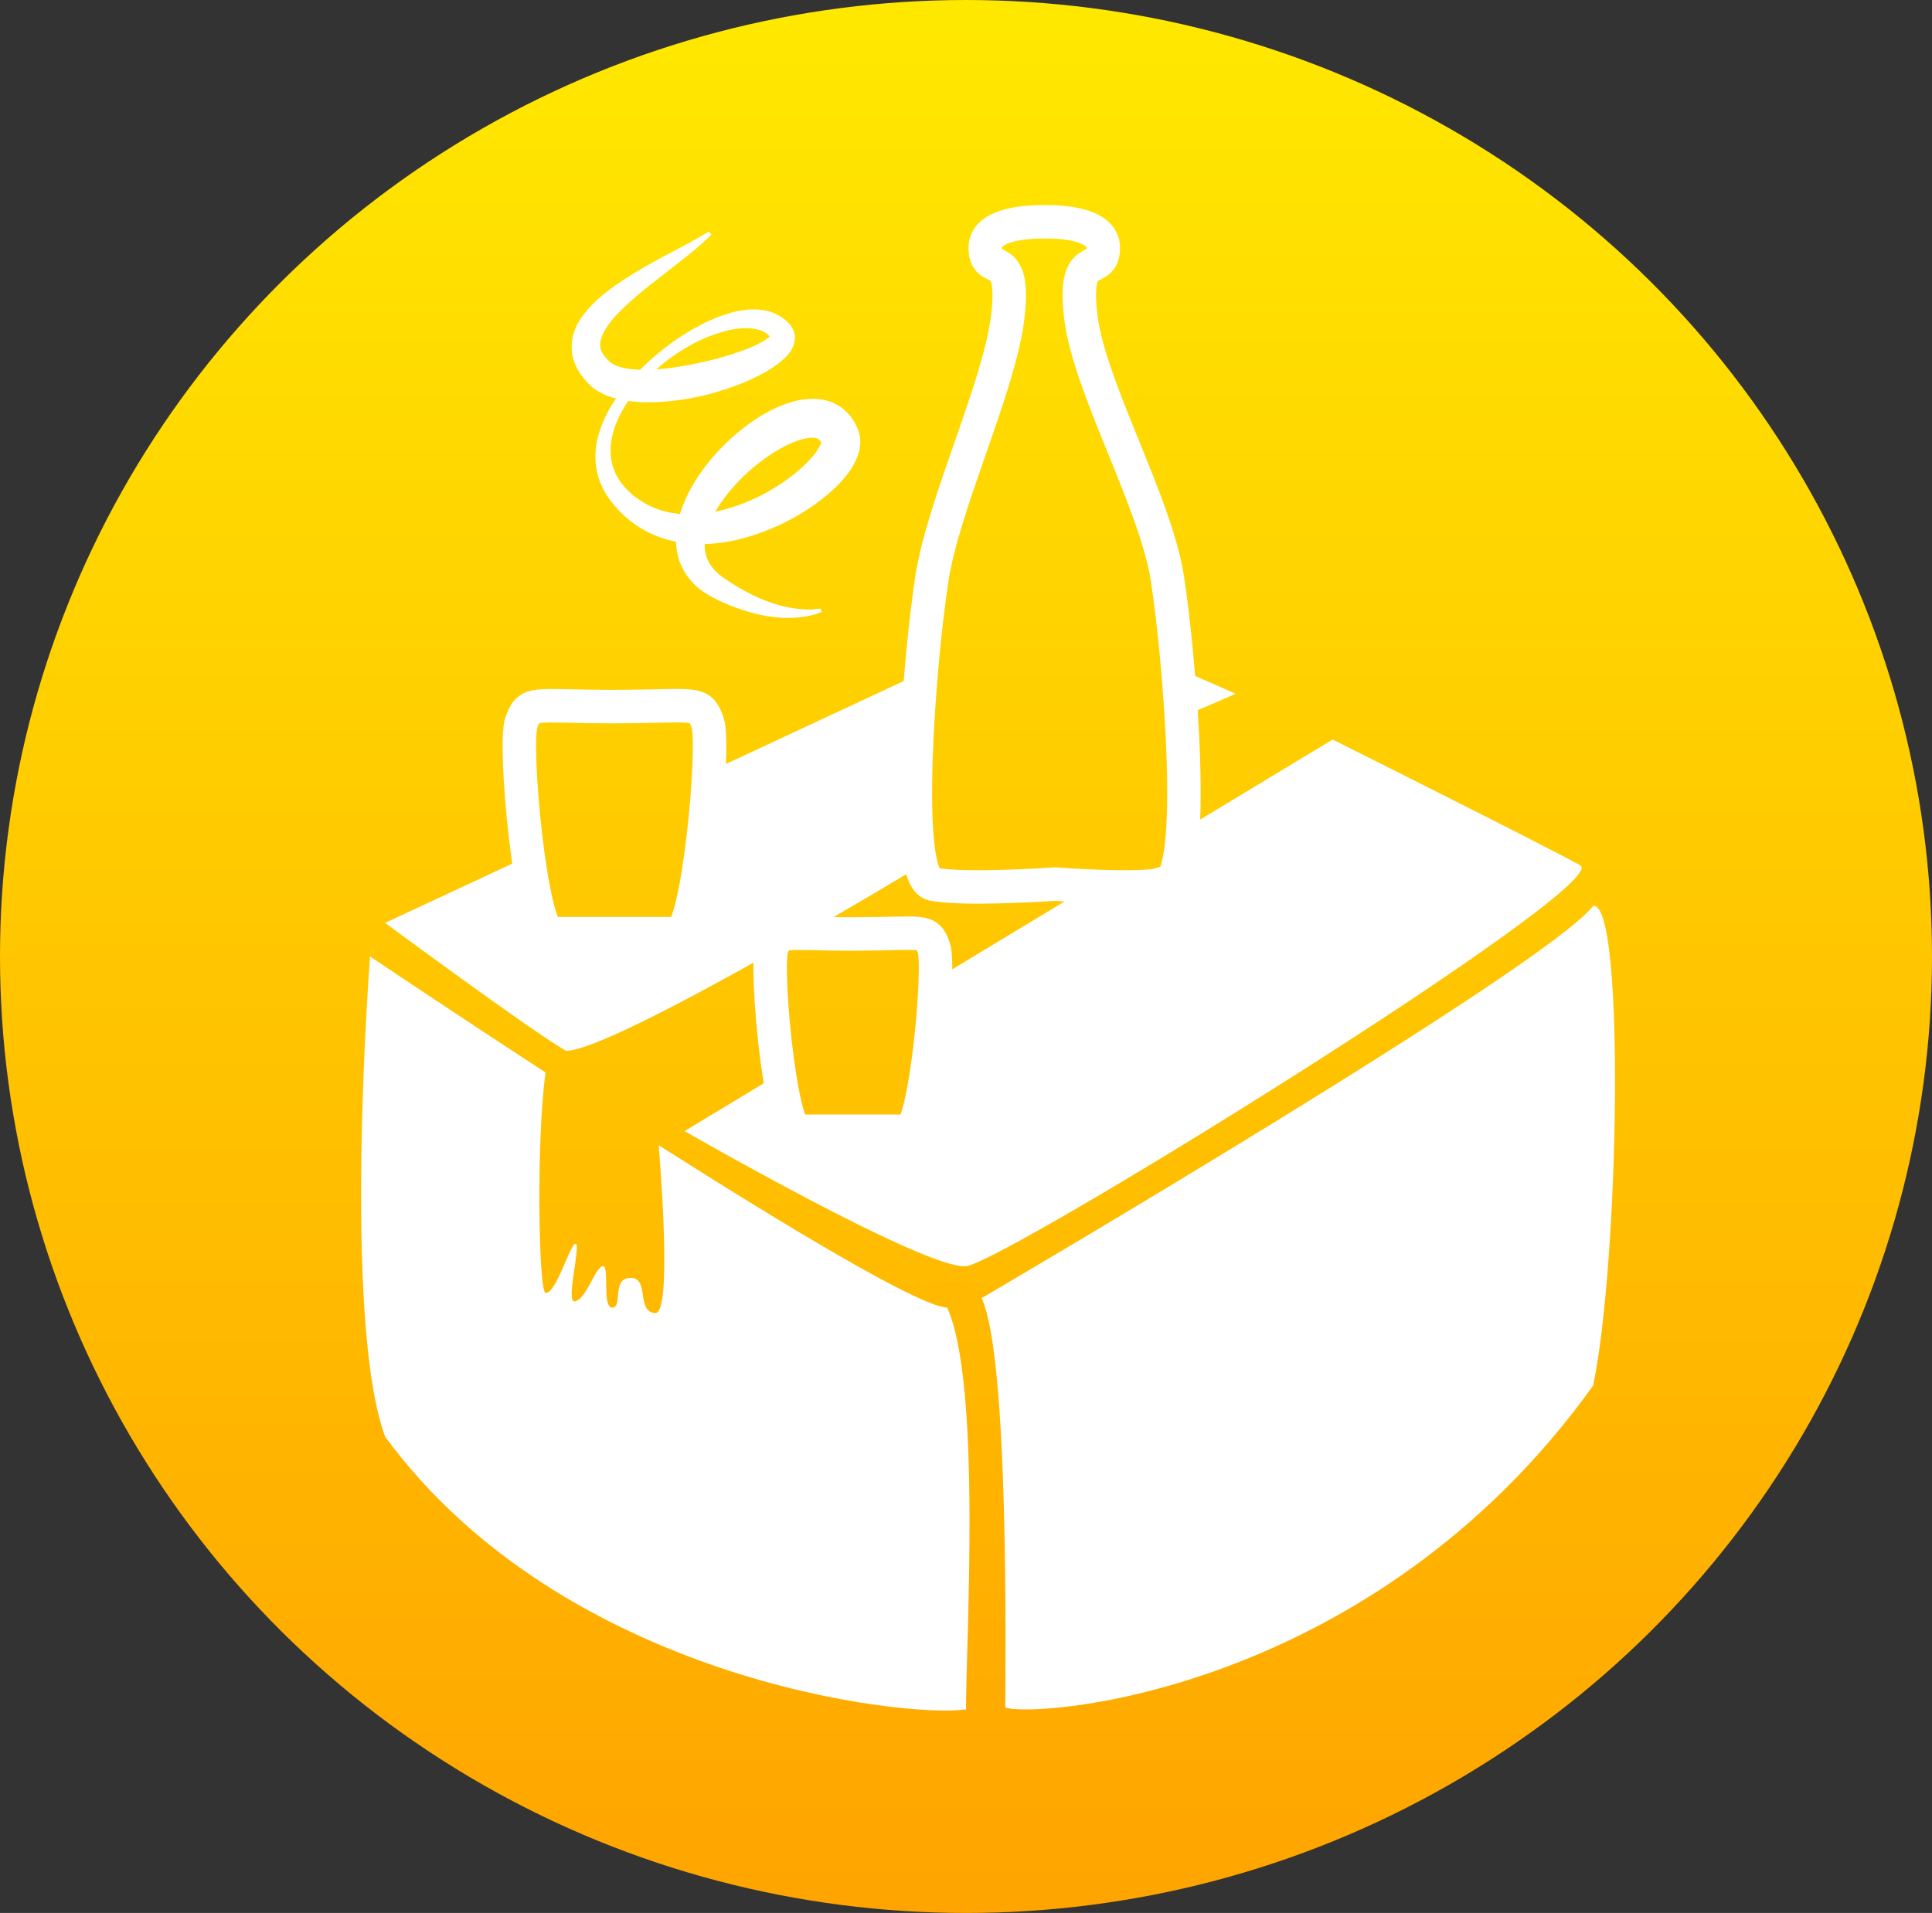 <?xml version="1.0" encoding="utf-8"?>
<!-- Generator: Adobe Illustrator 15.1.0, SVG Export Plug-In . SVG Version: 6.00 Build 0)  -->
<!DOCTYPE svg PUBLIC "-//W3C//DTD SVG 1.1//EN" "http://www.w3.org/Graphics/SVG/1.1/DTD/svg11.dtd">
<svg version="1.1" id="Layer_1" xmlns="http://www.w3.org/2000/svg" xmlns:xlink="http://www.w3.org/1999/xlink" x="0px" y="0px"
	 width="104px" height="103px" viewBox="0 0 104 103" enable-background="new 0 0 104 103" xml:space="preserve">
<rect x="0" y="0" width="104" height="103" fill="#333333" stroke="none"/>
<g>
	
		<linearGradient id="SVGID_1_" gradientUnits="userSpaceOnUse" x1="-968.429" y1="1072.163" x2="-968.429" y2="1071.08" gradientTransform="matrix(95.522 0 0 -95.15 92558.344 102016.297)">
		<stop  offset="0" style="stop-color:#FFE800"/>
		<stop  offset="1" style="stop-color:#FFA400"/>
	</linearGradient>
	<ellipse fill="url(#SVGID_1_)" cx="52" cy="51.5" rx="52" ry="51.5"/>
	<g transform="translate(21.72 14.847)">
		<path fill="#FFFFFF" d="M27.064,21.756l-10.624,4.96c-0.168,3.397-0.881,8.708-1.635,8.708H7.903c-0.452,0-0.887-1.906-1.2-4.168
			l-7.691,3.588c0,0,7.952,5.884,9.737,6.888c2.608,0,19.115-9.987,19.115-9.987L27.064,21.756z M31.12,55.048
			c1.507,3.217,1.275,19.747,1.275,22.043c1.622,0.573,19.706-0.688,31.646-17.335c1.391-6.659,1.737-26.061,0-25.831
			C61.491,37.255,31.12,55.048,31.12,55.048z M29.266,55.56c-1.537-0.086-8.549-4.311-15.528-8.742
			c0.22,2.744,0.638,9.081-0.186,9.035c-1.049-0.058-0.284-1.895-1.327-1.895c-1.044,0-0.406,1.608-0.985,1.602
			c-0.58-0.006-0.116-2.29-0.521-2.228c-0.406,0.064-0.898,1.832-1.507,1.89c-0.493,0.046,0.348-3.043,0.058-3.1
			c-0.29-0.058-1.049,2.72-1.623,2.64c-0.377-0.052-0.505-8.255,0-11.864C2.362,39.455-1.8,36.652-1.8,36.652
			s-1.507,19.544,0.812,25.86C8.633,75.599,26.948,77.665,30.28,77.194C30.28,73.533,31.12,59.641,29.266,55.56z M63.345,31.745
			c-1.854-1.033-13.33-6.773-13.33-6.773l-8.531,5.155l-0.672,1.681l-3.861,1.057l-8.323,5.028
			c-0.087,2.876-0.742,8.162-1.443,8.162h-5.993c-0.354,0-0.701-1.365-0.962-3.082l-5.1,3.082c0,0,13.041,7.503,15.156,7.273
			C32.402,53.097,65.2,32.778,63.345,31.745z"/>
		<polygon fill="#FFFFFF" points="42.01,23.714 44.8,22.509 41.669,21.131 		"/>
		<path fill="none" stroke="#FFFFFF" stroke-width="1.802" d="M41.118,16.28c-0.638-4.098-4.23-10.332-4.665-14.12
			s1.217-2.038,1.217-3.674c0-1.309-2.353-1.406-3.176-1.389c-0.822-0.011-3.177,0.081-3.177,1.389c0,1.636,1.652-0.114,1.218,3.674
			c-0.436,3.789-3.443,10.022-4.086,14.12c-0.684,4.392-1.634,16.13,0.041,16.475c1.623,0.333,6.301,0.023,6.585,0
			c0.249,0.017,4.388,0.333,6.004,0C42.747,32.411,41.802,20.672,41.118,16.28z M28.548,36.188c-0.377-1.04-0.458-0.758-4.359-0.746
			c-3.901-0.006-3.982-0.293-4.359,0.746c-0.376,1.044,0.453,9.874,1.362,9.874h5.993C28.09,46.054,28.924,37.232,28.548,36.188z
			 M16.37,24.059c-0.428-1.194-0.521-0.873-5.013-0.861c-4.492-0.006-4.584-0.333-5.013,0.861
			c-0.435,1.206,0.521,11.366,1.565,11.366h6.902C15.848,35.424,16.805,25.264,16.37,24.059z"/>
		<path fill="#FFFFFF" d="M16.578-2.232c0,0-0.046,0.052-0.15,0.155c-0.099,0.098-0.25,0.247-0.458,0.425
			c-0.406,0.362-1.032,0.855-1.826,1.47c-0.196,0.155-0.406,0.315-0.62,0.482c-0.214,0.166-0.441,0.344-0.667,0.534
			c-0.226,0.189-0.463,0.384-0.695,0.597c-0.231,0.213-0.463,0.431-0.684,0.667c-0.214,0.235-0.423,0.487-0.585,0.746
			c-0.162,0.258-0.272,0.528-0.301,0.758c-0.022,0.23,0.023,0.419,0.163,0.637c0.069,0.108,0.162,0.218,0.278,0.327
			c0.028,0.029,0.058,0.058,0.086,0.08l0.023,0.023L11.16,4.68l0.029,0.023l0.005,0.005H11.2l0.029,0.017l0.035,0.023
			c0.022,0.018,0.052,0.028,0.081,0.046c0.116,0.057,0.261,0.109,0.423,0.149c0.163,0.041,0.342,0.069,0.533,0.092
			c0.376,0.04,0.794,0.04,1.217,0.011c0.423-0.023,0.863-0.075,1.31-0.149c0.446-0.069,0.898-0.161,1.356-0.264
			c0.458-0.104,0.916-0.229,1.368-0.368c0.226-0.068,0.452-0.149,0.678-0.229c0.227-0.081,0.44-0.167,0.655-0.265
			c0.208-0.091,0.412-0.201,0.58-0.31c0.086-0.057,0.162-0.108,0.214-0.16c0.058-0.046,0.087-0.092,0.087-0.069
			c0,0.011,0,0.045,0.006,0.081c0.011,0.04,0.028,0.074,0.041,0.08L19.819,3.4l0.011,0.017l-0.029-0.04l-0.04-0.051
			c-0.006-0.011-0.023-0.029-0.035-0.046l-0.041-0.045c-0.115-0.121-0.267-0.218-0.452-0.287c-0.377-0.138-0.87-0.155-1.362-0.081
			c-0.25,0.035-0.499,0.092-0.748,0.167c-0.25,0.074-0.498,0.161-0.742,0.258c-0.986,0.401-1.918,0.999-2.742,1.722
			c-0.411,0.361-0.794,0.763-1.142,1.188c-0.342,0.431-0.649,0.89-0.881,1.372c-0.116,0.241-0.22,0.494-0.296,0.747
			c-0.076,0.252-0.133,0.51-0.156,0.769c-0.052,0.517,0.017,1.021,0.214,1.476c0.098,0.223,0.226,0.436,0.376,0.631
			c0.075,0.098,0.157,0.189,0.244,0.281l0.063,0.069l0.063,0.063c0.053,0.046,0.11,0.098,0.151,0.138l0.145,0.121
			c0.053,0.04,0.104,0.08,0.157,0.114c0.104,0.075,0.208,0.144,0.318,0.207c0.215,0.132,0.441,0.241,0.673,0.333
			c0.927,0.361,1.953,0.396,2.944,0.229c0.997-0.166,1.977-0.522,2.875-0.998c0.447-0.242,0.881-0.505,1.281-0.798
			c0.4-0.293,0.777-0.608,1.096-0.941c0.162-0.167,0.307-0.333,0.429-0.5s0.22-0.333,0.267-0.454
			c0.023-0.057,0.035-0.103,0.029-0.115v0.023c0,0.012,0,0.023,0.006,0.035l0.005,0.022c0,0.006,0,0.012,0.006,0.012l0.012,0.029
			l-0.035-0.086l-0.012-0.017l-0.018-0.035c-0.006-0.011-0.011-0.023-0.017-0.028c-0.023-0.041-0.047-0.063-0.063-0.081
			c-0.018-0.017-0.042-0.028-0.064-0.045c-0.023-0.012-0.058-0.023-0.105-0.035c-0.092-0.023-0.232-0.029-0.4-0.006
			c-0.162,0.023-0.347,0.063-0.533,0.126c-0.186,0.063-0.377,0.138-0.568,0.23c-0.376,0.178-0.753,0.401-1.107,0.648
			c-0.354,0.241-0.689,0.511-1.003,0.792c-0.313,0.281-0.608,0.58-0.875,0.884c-0.266,0.304-0.51,0.62-0.718,0.936
			c-0.208,0.321-0.383,0.637-0.516,0.958s-0.22,0.631-0.255,0.93c-0.07,0.596,0.087,1.108,0.44,1.521
			c0.174,0.213,0.388,0.39,0.626,0.551l0.203,0.138l0.191,0.121c0.122,0.08,0.249,0.154,0.371,0.229
			c0.499,0.287,0.979,0.522,1.425,0.695c0.893,0.35,1.658,0.458,2.174,0.476c0.261,0.011,0.458-0.006,0.591-0.023
			c0.069-0.006,0.116-0.017,0.15-0.023c0.029-0.005,0.046-0.011,0.046-0.011l0.07,0.184c0,0-0.018,0.005-0.052,0.022
			c-0.035,0.018-0.087,0.035-0.156,0.064c-0.14,0.045-0.342,0.108-0.62,0.16c-0.279,0.052-0.626,0.086-1.032,0.081
			c-0.203,0-0.423-0.012-0.661-0.04c-0.116-0.012-0.237-0.029-0.359-0.046c-0.122-0.023-0.25-0.04-0.377-0.068
			c-0.261-0.052-0.527-0.121-0.805-0.208c-0.279-0.086-0.569-0.189-0.864-0.304c-0.145-0.063-0.295-0.121-0.446-0.195
			c-0.076-0.035-0.157-0.069-0.232-0.109c-0.069-0.035-0.145-0.069-0.221-0.109c-0.325-0.167-0.667-0.379-0.979-0.672
			c-0.307-0.292-0.591-0.666-0.776-1.102c-0.192-0.437-0.272-0.924-0.266-1.406c0.005-0.241,0.028-0.476,0.063-0.712
			c0.041-0.235,0.099-0.465,0.169-0.688c0.144-0.454,0.335-0.885,0.562-1.304c0.232-0.419,0.493-0.82,0.788-1.205
			c0.296-0.385,0.62-0.757,0.979-1.114c0.354-0.355,0.742-0.694,1.16-1.016c0.417-0.315,0.869-0.614,1.374-0.872
			c0.249-0.127,0.516-0.248,0.805-0.351c0.284-0.103,0.591-0.189,0.927-0.236c0.337-0.045,0.713-0.063,1.125,0.018
			c0.203,0.04,0.417,0.109,0.62,0.212c0.204,0.104,0.4,0.236,0.568,0.396c0.168,0.155,0.308,0.338,0.423,0.522l0.082,0.138
			l0.069,0.138l0.069,0.161l0.035,0.092c0-0.005,0.029,0.081,0.023,0.075l0.017,0.058l0.03,0.121
			c0.017,0.081,0.022,0.155,0.028,0.229c0.011,0.15,0,0.287-0.017,0.408c-0.035,0.252-0.105,0.453-0.186,0.637
			c-0.082,0.184-0.168,0.338-0.261,0.488c-0.092,0.149-0.191,0.281-0.29,0.407c-0.203,0.253-0.417,0.482-0.637,0.689
			c-0.447,0.419-0.922,0.781-1.414,1.108c-0.499,0.327-1.02,0.614-1.559,0.867c-0.545,0.252-1.107,0.464-1.693,0.637
			c-0.29,0.086-0.591,0.161-0.892,0.218c-0.302,0.063-0.608,0.104-0.921,0.132c-0.313,0.029-0.626,0.04-0.945,0.029
			c-0.319-0.011-0.637-0.04-0.951-0.097c-0.631-0.109-1.258-0.321-1.825-0.631c-0.285-0.156-0.557-0.333-0.806-0.534
			c-0.127-0.098-0.243-0.207-0.359-0.311c-0.058-0.051-0.116-0.108-0.168-0.167l-0.162-0.172c-0.058-0.063-0.099-0.115-0.151-0.172
			l-0.081-0.098l-0.076-0.092c-0.098-0.125-0.191-0.258-0.278-0.396c-0.168-0.275-0.307-0.574-0.406-0.878
			c-0.197-0.62-0.221-1.28-0.11-1.889c0.053-0.304,0.139-0.603,0.244-0.884c0.052-0.144,0.111-0.281,0.174-0.418
			c0.063-0.138,0.127-0.271,0.197-0.402c0.284-0.522,0.626-1.004,0.997-1.452c0.371-0.448,0.782-0.861,1.206-1.252
			c0.429-0.384,0.875-0.747,1.344-1.079c0.47-0.327,0.956-0.632,1.473-0.896c0.51-0.264,1.049-0.487,1.623-0.643
			c0.29-0.075,0.585-0.132,0.893-0.161c0.307-0.022,0.637-0.017,0.968,0.058c0.33,0.075,0.672,0.219,0.962,0.442l0.104,0.086
			c0.035,0.034,0.064,0.057,0.104,0.097l0.052,0.058l0.041,0.041l0.035,0.034l0.041,0.057c0.012,0.018,0.023,0.029,0.029,0.046
			c0.081,0.12,0.15,0.281,0.173,0.447c0.012,0.086,0.012,0.167,0.006,0.247c-0.006,0.08-0.023,0.155-0.041,0.224
			c-0.04,0.138-0.092,0.247-0.15,0.345s-0.116,0.178-0.18,0.247c-0.122,0.143-0.243,0.258-0.371,0.361
			c-0.25,0.207-0.493,0.367-0.742,0.517c-0.492,0.287-0.99,0.517-1.489,0.712c-0.499,0.195-1.002,0.355-1.501,0.494
			c-1.002,0.27-2.005,0.43-3.008,0.47c-0.505,0.018-1.009,0.006-1.519-0.068c-0.255-0.035-0.51-0.086-0.771-0.167
			c-0.261-0.074-0.522-0.178-0.783-0.327L10.32,6.12l-0.093-0.069L10.18,6.018c-0.017-0.012-0.035-0.03-0.052-0.046l-0.052-0.046
			l-0.028-0.029l-0.012-0.011l-0.029-0.029L9.972,5.823C9.925,5.776,9.879,5.731,9.839,5.679C9.665,5.484,9.497,5.271,9.364,5.024
			C9.224,4.777,9.125,4.496,9.079,4.21C9.033,3.917,9.044,3.624,9.096,3.354C9.149,3.084,9.241,2.843,9.351,2.63
			c0.11-0.212,0.238-0.402,0.371-0.573c0.266-0.345,0.551-0.626,0.829-0.873c0.568-0.494,1.131-0.867,1.658-1.2
			c0.261-0.16,0.516-0.31,0.759-0.453c0.243-0.138,0.475-0.27,0.701-0.391c0.887-0.482,1.589-0.837,2.052-1.102
			c0.231-0.132,0.411-0.236,0.527-0.304l0.18-0.109L16.578-2.232z"/>
	</g>
</g>
</svg>
